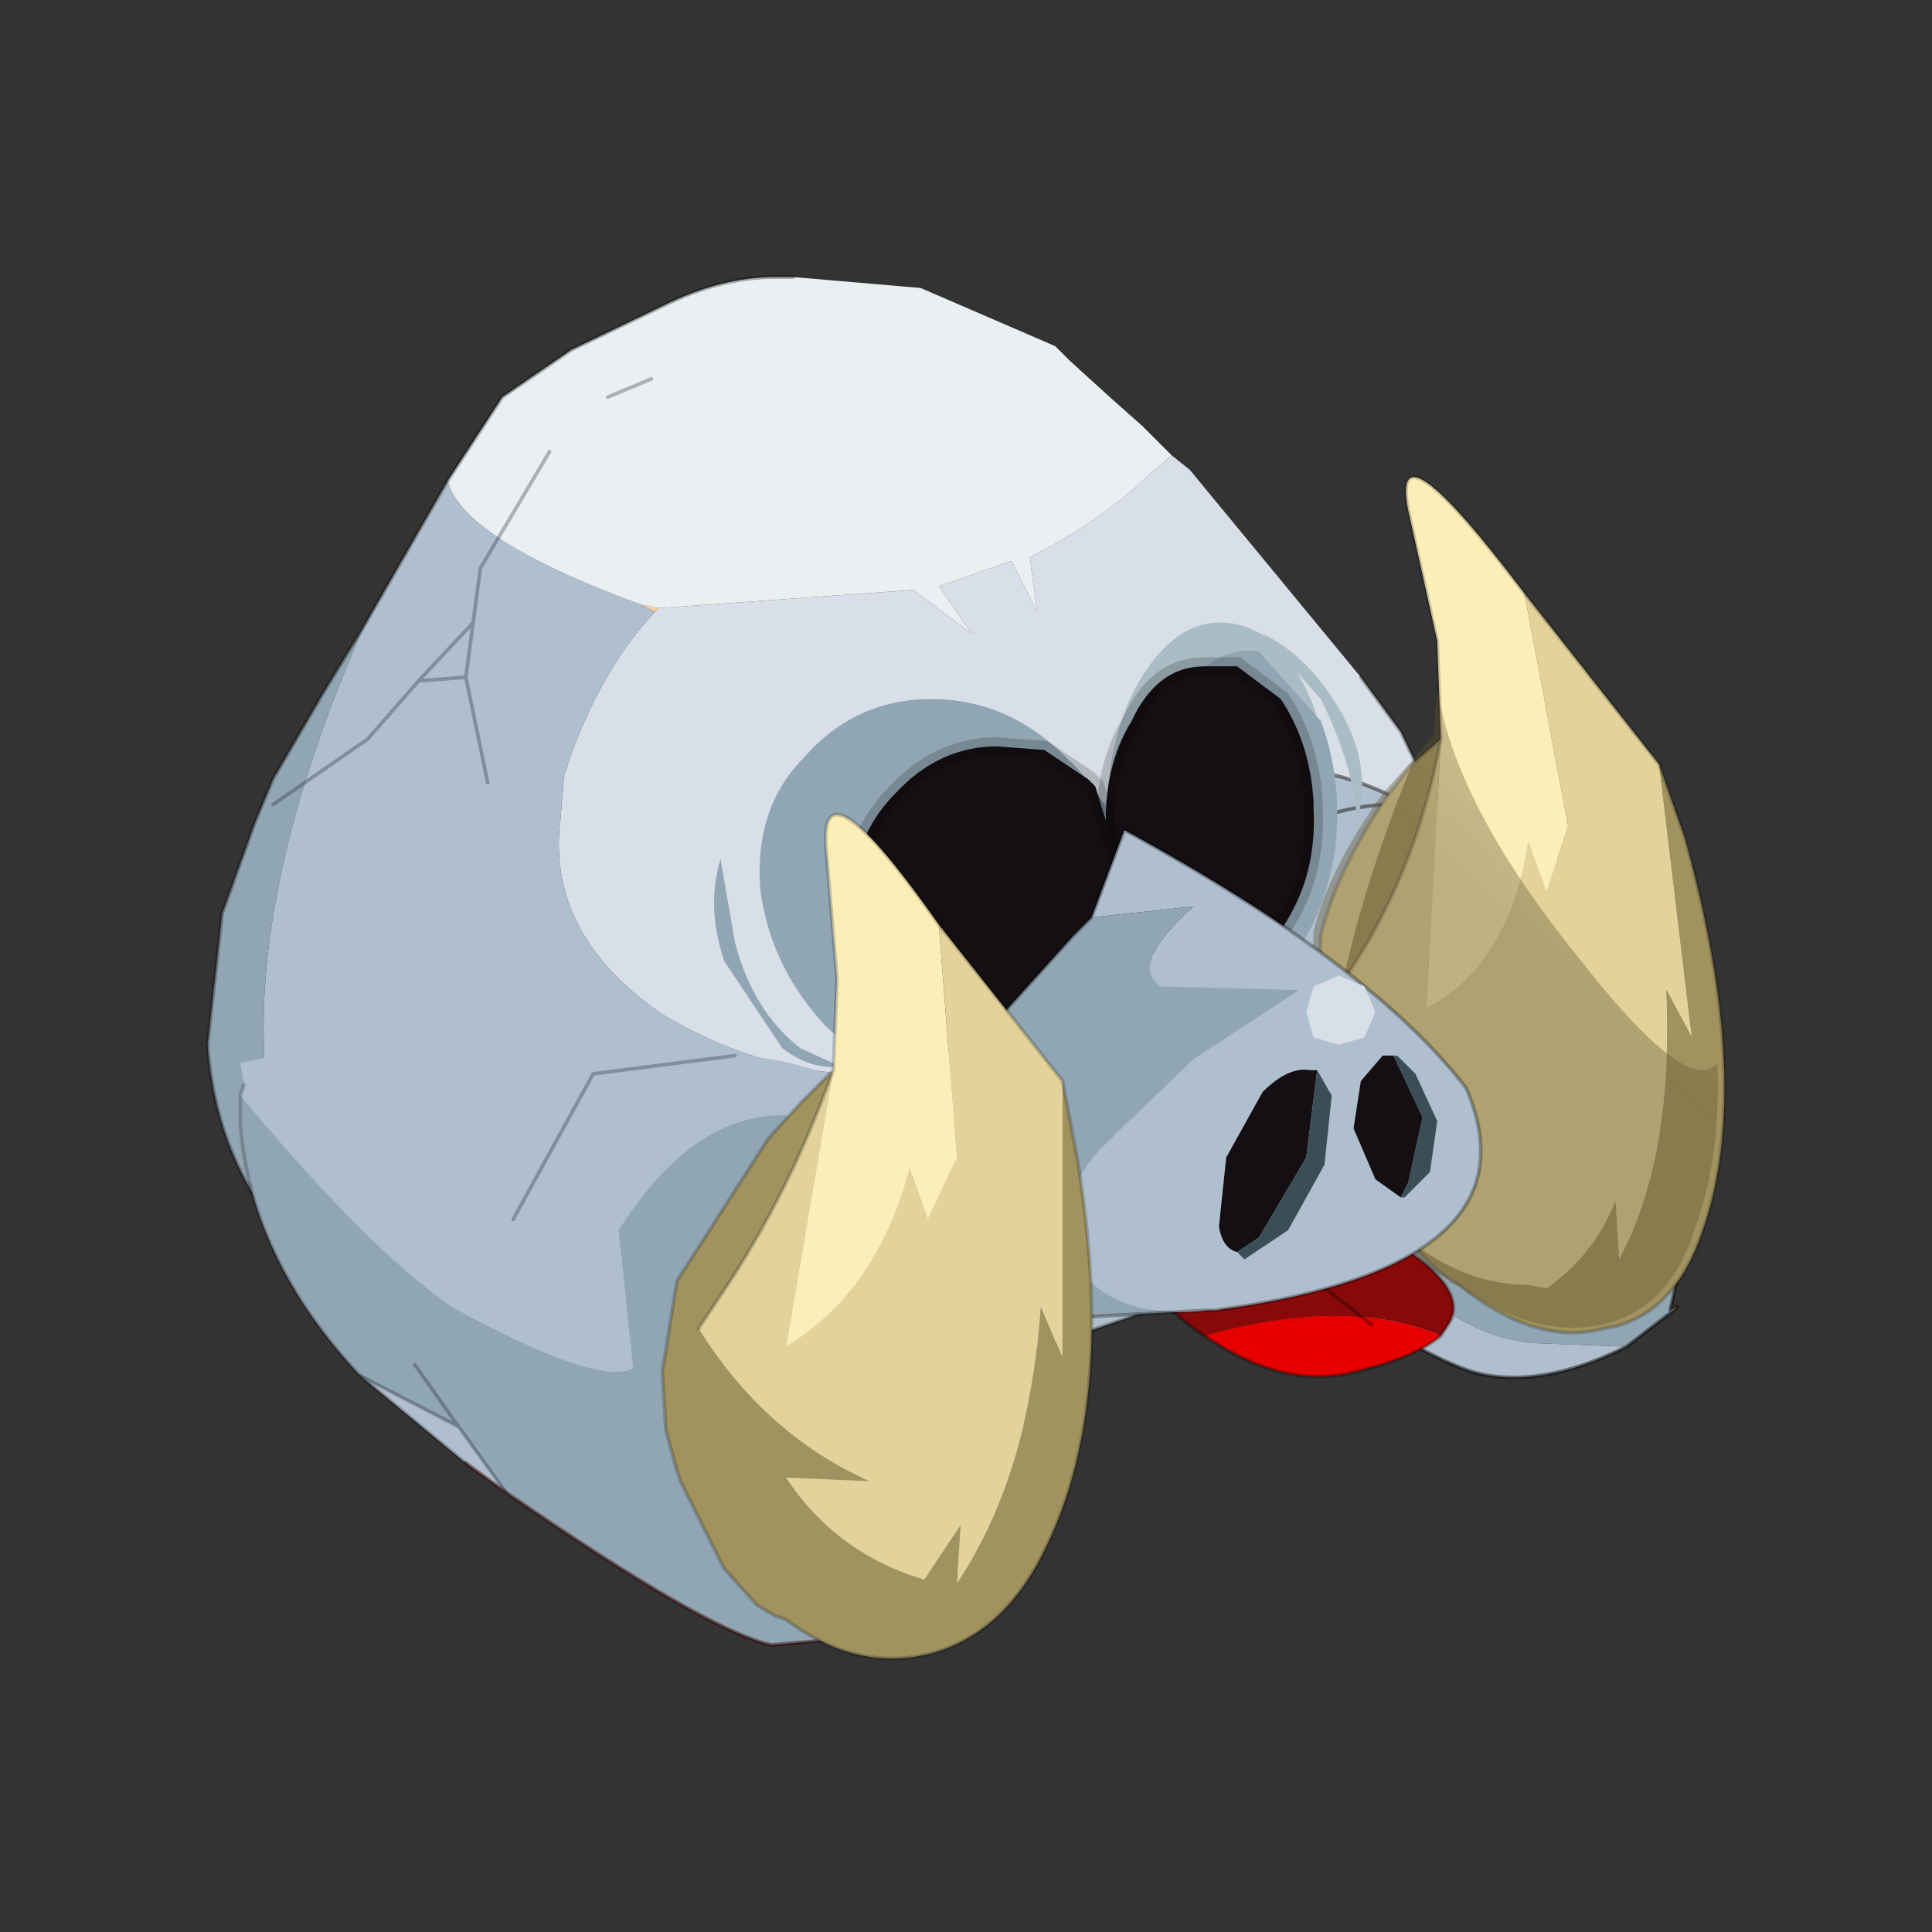 <?xml version="1.0" encoding="UTF-8" standalone="no"?>
<svg xmlns:xlink="http://www.w3.org/1999/xlink" height="440.0px" width="440.0px" xmlns="http://www.w3.org/2000/svg">
  <rect width="100%" height="100%" fill="#333333" stroke="none"/>
  <g transform="matrix(10.0, 0.0, 0.0, 10.0, 0.0, 0.0)">
    <use height="44.0" transform="matrix(0.909, 0.0, 0.0, 0.909, 2.0, 2.0)" width="44.0" xlink:href="#sprite0"/>
  </g>
  <defs>
    <g id="sprite0" transform="matrix(1.0, 0.0, 0.0, 1.0, 0.0, 0.0)">
      <use height="44.0" transform="matrix(1.0, 0.0, 0.0, 1.0, 0.0, 0.0)" width="44.0" xlink:href="#shape0"/>
      <use height="19.05" transform="matrix(1.823, 0.0, 0.0, 1.823, 3.0, 4.65)" width="20.85" xlink:href="#sprite1"/>
    </g>
    <g id="shape0" transform="matrix(1.0, 0.0, 0.0, 1.0, 0.0, 0.0)">
      <path d="M44.0 44.0 L0.0 44.0 0.0 0.0 44.0 0.0 44.0 44.0" fill="#43adca" fill-opacity="0.0" fill-rule="evenodd" stroke="none"/>
    </g>
    <g id="sprite1" transform="matrix(1.0, 0.0, 0.0, 1.0, 0.0, 0.0)">
      <use height="19.05" transform="matrix(1.0, 0.0, 0.0, 1.0, 0.0, 0.0)" width="20.85" xlink:href="#sprite2"/>
    </g>
    <g id="sprite2" transform="matrix(1.0, 0.0, 0.0, 1.0, 9.0, 18.95)">
      <use height="19.05" transform="matrix(1.0, 0.0, 0.0, 1.0, -9.0, -18.95)" width="20.85" xlink:href="#shape1"/>
    </g>
    <g id="shape1" transform="matrix(1.0, 0.0, 0.0, 1.0, 9.0, 18.95)">
      <path d="M-2.85 -14.3 L-2.8 -14.35 -3.05 -14.4 -2.85 -14.3" fill="#ffd09b" fill-rule="evenodd" stroke="none"/>
      <path d="M7.9 -11.6 L7.4 -12.65 6.85 -13.4 4.5 -16.25 4.25 -16.45 3.9 -16.15 3.85 -16.1 Q3.2 -15.5 2.3 -15.05 L2.4 -14.3 2.05 -15.0 1.05 -14.65 1.5 -14.0 0.7 -14.6 -2.8 -14.35 -2.85 -14.3 Q-3.65 -13.45 -4.1 -12.05 L-4.15 -11.45 Q-4.35 -9.9 -2.8 -8.8 -0.55 -7.4 2.35 -8.25 L2.5 -8.2 2.55 -8.2 Q7.95 -9.85 7.9 -11.6" fill="#d9dfe8" fill-rule="evenodd" stroke="none"/>
      <path d="M-5.7 -16.1 L-6.85 -14.1 Q-9.45 -8.2 -7.15 -4.95 -6.55 -4.45 -5.85 -4.1 L-5.05 -3.75 -3.85 -3.3 -1.65 -3.0 -0.05 -3.25 0.45 -3.35 2.05 -4.05 4.1 -4.75 5.0 -4.8 7.1 -5.5 7.45 -5.65 Q8.6 -6.1 9.0 -7.0 9.4 -8.0 8.9 -9.75 8.4 -11.4 7.9 -11.6 7.95 -9.85 2.55 -8.2 L2.5 -8.2 2.35 -8.25 Q-0.55 -7.4 -2.8 -8.8 -4.35 -9.9 -4.15 -11.45 L-4.1 -12.05 Q-3.65 -13.45 -2.85 -14.3 L-3.05 -14.4 Q-5.5 -15.3 -5.7 -16.1" fill="#b0bfce" fill-rule="evenodd" stroke="none"/>
      <path d="M-0.95 -18.9 L-1.2 -18.9 Q-1.95 -18.9 -2.75 -18.5 L-4.0 -17.9 -4.95 -17.25 -5.7 -16.1 Q-5.5 -15.3 -3.05 -14.4 L-2.8 -14.35 0.7 -14.6 1.5 -14.0 1.05 -14.65 2.05 -15.0 2.4 -14.3 2.3 -15.05 Q3.2 -15.5 3.85 -16.1 L3.9 -16.15 4.25 -16.45 3.85 -16.85 3.4 -17.25 2.85 -17.75 2.65 -17.95 0.8 -18.75 -0.95 -18.9" fill="#eaeff2" fill-rule="evenodd" stroke="none"/>
      <path d="M-6.85 -14.1 L-7.4 -13.2 -8.1 -12.0 -8.35 -11.4 -8.8 -10.15 -9.0 -8.35 Q-8.85 -6.25 -7.15 -4.95 -9.45 -8.2 -6.85 -14.1" fill="#91a6b3" fill-rule="evenodd" stroke="none"/>
      <path d="M-0.95 -18.9 L-1.2 -18.9 Q-1.95 -18.9 -2.75 -18.5 L-4.0 -17.9 -4.95 -17.25 -5.7 -16.1 -6.85 -14.1 -7.4 -13.2 -8.1 -12.0 -8.35 -11.4 -8.8 -10.15 -9.0 -8.35 Q-8.85 -6.25 -7.15 -4.95 -6.55 -4.45 -5.85 -4.1 L-5.05 -3.75 -3.85 -3.3 -1.65 -3.0 -0.05 -3.25 0.45 -3.35 2.05 -4.05 4.1 -4.75 5.0 -4.8 7.1 -5.5 7.45 -5.65 Q8.6 -6.1 9.0 -7.0 9.4 -8.0 8.9 -9.75 8.4 -11.4 7.9 -11.6 L7.4 -12.65 6.85 -13.4" fill="none" stroke="#000000" stroke-linecap="round" stroke-linejoin="round" stroke-opacity="0.302" stroke-width="0.05"/>
      <path d="M11.2 -4.75 L11.1 -4.7 11.15 -4.7 11.2 -4.75" fill="#e0a678" fill-rule="evenodd" stroke="none"/>
      <path d="M5.55 -11.15 Q6.55 -11.7 7.5 -11.65 6.55 -11.7 5.55 -11.15 M10.1 -10.4 L9.45 -11.0 Q8.5 -11.65 7.5 -11.65 6.3 -12.3 5.25 -12.1 L2.75 -11.55 1.5 -11.2 1.55 -11.0 1.55 -10.45 Q1.85 -7.9 4.55 -6.1 7.55 -4.1 8.4 -3.85 9.3 -3.6 10.5 -4.2 L9.2 -4.25 Q6.65 -4.55 6.25 -9.25 7.45 -11.7 9.4 -10.45 L10.1 -10.4" fill="#b0bfce" fill-rule="evenodd" stroke="none"/>
      <path d="M10.1 -10.4 L9.4 -10.45 Q7.45 -11.7 6.25 -9.25 6.65 -4.55 9.2 -4.25 L10.5 -4.2 11.15 -4.7 11.1 -4.7 Q11.8 -7.55 10.1 -10.4" fill="#91a6b3" fill-rule="evenodd" stroke="none"/>
      <path d="M7.5 -11.65 Q6.55 -11.7 5.55 -11.15 M5.25 -12.1 Q6.3 -12.3 7.5 -11.65 8.5 -11.65 9.45 -11.0 L10.1 -10.4 M10.5 -4.2 Q9.3 -3.6 8.4 -3.85 7.55 -4.1 4.55 -6.1 M11.2 -4.75 L11.15 -4.7 10.5 -4.2 M11.1 -4.7 Q11.8 -7.55 10.1 -10.4" fill="none" stroke="#000000" stroke-linecap="round" stroke-linejoin="round" stroke-opacity="0.451" stroke-width="0.05"/>
      <path d="M4.55 -6.1 Q1.85 -7.9 1.55 -10.45 L1.55 -11.0" fill="none" stroke="#000000" stroke-linecap="round" stroke-linejoin="round" stroke-opacity="0.451" stroke-width="0.25"/>
      <path d="M5.25 -14.1 Q4.6 -14.3 4.1 -13.75 3.55 -13.15 3.4 -12.1 3.3 -11.05 3.65 -10.15 4.05 -9.25 4.6 -9.05 5.2 -8.8 5.7 -9.4 6.25 -10.0 6.4 -11.05 6.5 -12.1 6.2 -13.0 5.85 -13.9 5.25 -14.1" fill="#aabcc4" fill-rule="evenodd" stroke="none"/>
      <path d="M6.3 -12.8 L5.45 -13.75 Q4.95 -13.85 4.45 -13.3 3.95 -12.75 3.85 -11.85 3.7 -10.9 3.95 -10.1 4.3 -9.25 4.85 -9.15 5.35 -9.0 5.9 -9.55 6.35 -10.1 6.5 -11.05 6.6 -12.0 6.3 -12.8" fill="#91a6b3" fill-rule="evenodd" stroke="none"/>
      <path d="M-1.4 -10.45 Q-1.25 -9.4 -0.5 -8.6 0.3 -7.85 1.35 -7.8 2.4 -7.85 3.1 -8.6 3.8 -9.35 3.7 -10.45 3.6 -11.55 2.8 -12.3 2.0 -13.1 0.95 -13.1 -0.1 -13.1 -0.8 -12.3 -1.5 -11.6 -1.4 -10.45" fill="#91a6b3" fill-rule="evenodd" stroke="none"/>
      <path d="M6.2 -11.7 Q6.15 -12.5 5.75 -13.1 L5.15 -13.55 4.7 -13.55 Q4.05 -13.55 3.7 -12.8 3.3 -12.15 3.35 -11.25 3.35 -10.4 3.8 -9.8 L4.15 -9.45 4.8 -9.3 Q5.4 -9.4 5.8 -10.0 6.25 -10.7 6.2 -11.6 L6.2 -11.7" fill="#130f12" fill-rule="evenodd" stroke="none"/>
      <path d="M6.2 -11.7 L6.2 -11.6 Q6.25 -10.7 5.8 -10.0 5.4 -9.4 4.8 -9.3 L4.15 -9.45 3.8 -9.8 Q3.35 -10.4 3.35 -11.25 3.3 -12.15 3.7 -12.8 4.05 -13.55 4.7 -13.55 L5.15 -13.55 5.75 -13.1 Q6.15 -12.5 6.2 -11.7 Z" fill="none" stroke="#000000" stroke-linecap="butt" stroke-linejoin="miter" stroke-miterlimit="3.0" stroke-opacity="0.18" stroke-width="0.25"/>
      <path d="M-0.85 -8.3 Q-1.5 -8.8 -1.75 -9.75 L-1.95 -10.9 Q-2.15 -10.25 -1.9 -9.5 L-1.1 -8.3 Q-0.7 -8.0 -0.3 -8.05 L-0.85 -8.3" fill="#91a6b3" fill-rule="evenodd" stroke="none"/>
      <path d="M5.5 -14.0 L6.3 -13.1 Q6.75 -12.2 6.8 -11.4 L6.65 -10.75 6.85 -11.65 Q6.95 -12.35 6.5 -13.05 6.1 -13.7 5.5 -14.0" fill="#aabcc4" fill-rule="evenodd" stroke="none"/>
      <path d="M0.45 -11.8 Q-0.15 -11.2 -0.15 -10.25 -0.2 -9.35 0.3 -8.8 L0.75 -8.4 1.65 -8.15 Q2.4 -8.2 3.0 -8.85 3.6 -9.45 3.7 -10.35 L3.65 -10.45 3.2 -11.9 3.1 -12.0 2.5 -12.4 1.85 -12.45 Q1.05 -12.45 0.45 -11.8" fill="#130f12" fill-rule="evenodd" stroke="none"/>
      <path d="M0.45 -11.8 Q1.05 -12.45 1.85 -12.45 L2.5 -12.4 3.1 -12.0 3.2 -11.9 3.65 -10.45 3.7 -10.35 Q3.6 -9.45 3.0 -8.85 2.4 -8.2 1.65 -8.15 L0.75 -8.4 0.3 -8.8 Q-0.2 -9.35 -0.15 -10.25 -0.15 -11.2 0.45 -11.8 Z" fill="none" stroke="#000000" stroke-linecap="butt" stroke-linejoin="miter" stroke-miterlimit="3.0" stroke-opacity="0.18" stroke-width="0.25"/>
      <path d="M10.95 -12.2 L11.3 -11.2 Q12.25 -7.8 11.55 -5.8 11.15 -4.6 10.2 -4.45 9.25 -4.2 8.2 -5.05 L8.1 -5.1 7.85 -5.3 7.35 -5.8 Q8.2 -5.05 9.15 -5.05 L9.4 -5.0 Q10.05 -5.45 10.35 -6.2 L10.4 -5.4 Q11.15 -6.8 11.05 -9.1 L11.4 -8.45 10.95 -12.2 M7.55 -12.2 L7.95 -12.55 Q7.65 -10.9 6.85 -9.6 L6.6 -9.2 Q6.9 -10.6 7.55 -12.2" fill="#a19360" fill-rule="evenodd" stroke="none"/>
      <path d="M9.1 -14.55 L10.95 -12.2 11.4 -8.45 11.05 -9.1 Q11.15 -6.8 10.4 -5.4 L10.35 -6.2 Q10.05 -5.45 9.4 -5.0 L9.15 -5.05 Q8.2 -5.05 7.35 -5.8 6.9 -6.35 6.6 -7.1 L6.55 -7.25 6.35 -7.85 6.25 -8.55 6.3 -9.85 Q6.5 -10.7 7.2 -11.75 L7.55 -12.2 Q6.9 -10.6 6.6 -9.2 L6.85 -9.6 Q7.65 -10.9 7.95 -12.55 L7.75 -8.85 Q8.9 -9.45 9.15 -11.15 L9.4 -10.45 9.7 -11.35 9.1 -14.55" fill="#e3d39a" fill-rule="evenodd" stroke="none"/>
      <path d="M7.95 -12.55 L7.9 -13.9 7.5 -15.7 Q7.25 -17.0 9.1 -14.55 L9.7 -11.35 9.4 -10.45 9.15 -11.15 Q8.9 -9.45 7.75 -8.85 L7.95 -12.55" fill="#fceeb7" fill-rule="evenodd" stroke="none"/>
      <path d="M7.95 -12.55 L7.9 -13.9 7.5 -15.7 Q7.25 -17.0 9.1 -14.55 L10.95 -12.2 11.3 -11.2 Q12.25 -7.8 11.55 -5.8 11.15 -4.6 10.2 -4.45 9.25 -4.2 8.2 -5.05 L8.1 -5.1 7.85 -5.3 7.35 -5.8 Q6.9 -6.35 6.6 -7.1 L6.55 -7.25 6.35 -7.85 6.25 -8.55 6.3 -9.85 Q6.5 -10.7 7.2 -11.75 L7.55 -12.2 7.95 -12.55 Q7.65 -10.9 6.85 -9.6 L6.6 -9.2" fill="none" stroke="#000000" stroke-linecap="round" stroke-linejoin="round" stroke-opacity="0.2" stroke-width="0.05"/>
      <path d="M7.9 -13.25 Q8.15 -11.65 9.8 -9.6 11.35 -7.6 11.75 -8.1 11.8 -6.8 11.45 -5.85 11.1 -4.7 10.15 -4.5 9.2 -4.3 8.1 -5.1 L8.0 -5.15 7.7 -5.35 7.25 -5.85 6.55 -7.15 6.45 -7.3 6.3 -7.85 6.15 -8.6 6.2 -9.9 Q6.4 -10.75 7.15 -11.8 L7.55 -12.25 7.85 -12.6 7.9 -13.25" fill="url(#gradient0)" fill-rule="evenodd" stroke="none"/>
      <path d="M4.7 -4.35 Q6.65 -4.9 7.95 -4.35 7.6 -4.05 6.75 -3.85 5.8 -3.6 4.7 -4.35" fill="#e60000" fill-rule="evenodd" stroke="none"/>
      <path d="M7.95 -4.35 Q6.65 -4.9 4.7 -4.35 L4.55 -4.45 4.25 -4.7 7.45 -5.55 Q8.35 -4.95 8.05 -4.5 L7.95 -4.35" fill="#880909" fill-rule="evenodd" stroke="none"/>
      <path d="M4.7 -4.35 Q5.8 -3.6 6.75 -3.85 7.6 -4.05 7.95 -4.35 L8.05 -4.5 Q8.35 -4.95 7.45 -5.55 L4.25 -4.7 4.55 -4.45 4.7 -4.35 Z" fill="none" stroke="#000000" stroke-linecap="round" stroke-linejoin="round" stroke-opacity="0.302" stroke-width="0.05"/>
      <path d="M6.05 -5.25 L7.0 -4.5" fill="none" stroke="#000000" stroke-linecap="round" stroke-linejoin="round" stroke-opacity="0.302" stroke-width="0.05"/>
      <path d="M3.15 -10.1 L4.55 -10.25 Q3.65 -9.45 4.1 -9.15 L6.0 -9.1 4.55 -8.15 3.3 -6.95 Q2.45 -6.0 2.95 -5.3 3.5 -4.55 4.75 -4.7 L4.85 -4.7 Q9.35 -5.3 8.3 -7.75 7.0 -9.45 3.6 -11.3 L3.15 -10.1" fill="#b0bfce" fill-rule="evenodd" stroke="none"/>
      <path d="M3.15 -10.1 L2.9 -9.85 1.05 -7.8 Q-2.05 -3.25 2.9 -4.6 L4.75 -4.7 Q3.5 -4.55 2.95 -5.3 2.45 -6.0 3.3 -6.95 L4.55 -8.15 6.0 -9.1 4.1 -9.15 Q3.65 -9.45 4.55 -10.25 L3.15 -10.1" fill="#91a6b3" fill-rule="evenodd" stroke="none"/>
      <path d="M4.75 -4.7 L2.9 -4.6 Q-2.05 -3.25 1.05 -7.8 L2.9 -9.85 3.15 -10.1 M4.75 -4.7 L4.85 -4.7 Q9.35 -5.3 8.3 -7.75 7.0 -9.45 3.6 -11.3 L3.15 -10.1" fill="none" stroke="#000000" stroke-linecap="round" stroke-linejoin="round" stroke-opacity="0.302" stroke-width="0.05"/>
      <path d="M1.85 -0.8 L1.9 -0.8 1.9 -0.85 1.85 -0.8" fill="#e0a678" fill-rule="evenodd" stroke="none"/>
      <path d="M-8.55 -7.65 Q-6.8 -5.55 -5.65 -4.75 -3.65 -3.65 -3.15 -3.9 L-3.35 -5.8 Q-1.8 -8.25 0.35 -6.9 L1.15 -6.75 0.4 -7.45 Q-0.55 -8.15 -1.75 -8.2 -3.0 -9.0 -4.3 -8.8 L-7.1 -8.4 -8.55 -8.1 -8.5 -7.8 -8.55 -7.65 M-4.9 -2.2 L-5.55 -3.1 -6.9 -3.8 -5.45 -2.6 -4.9 -2.2 M-4.8 -5.95 L-3.7 -7.95 -1.75 -8.2 -3.7 -7.95 -4.8 -5.95" fill="#b0bfce" fill-rule="evenodd" stroke="none"/>
      <path d="M1.15 -6.75 L0.35 -6.9 Q-1.8 -8.25 -3.35 -5.8 L-3.15 -3.9 Q-3.65 -3.65 -5.65 -4.75 -6.8 -5.55 -8.55 -7.65 L-8.55 -7.25 Q-8.4 -5.4 -6.9 -3.8 L-5.55 -3.1 -4.9 -2.2 Q-2.15 -0.3 -1.25 -0.1 L1.05 -0.3 1.9 -0.8 1.85 -0.8 Q2.85 -3.75 1.15 -6.75 M-6.15 -3.95 L-5.55 -3.1 -6.15 -3.95" fill="#91a6b3" fill-rule="evenodd" stroke="none"/>
      <path d="M1.9 -0.8 L1.05 -0.3 -1.25 -0.1 Q-2.15 -0.3 -4.9 -2.2 L-5.45 -2.6 M1.9 -0.85 L1.9 -0.8" fill="none" stroke="#330000" stroke-linecap="round" stroke-linejoin="round" stroke-opacity="0.451" stroke-width="0.05"/>
      <path d="M-8.55 -7.65 L-8.5 -7.8 M-6.9 -3.8 Q-8.4 -5.4 -8.55 -7.25 L-8.55 -7.65 M-5.45 -2.6 L-6.9 -3.8" fill="none" stroke="#000000" stroke-linecap="round" stroke-linejoin="round" stroke-opacity="0.2" stroke-width="0.05"/>
      <path d="M-4.9 -2.2 L-5.55 -3.1 -6.15 -3.95 M-1.75 -8.2 L-3.7 -7.95 -4.8 -5.95 M-6.9 -3.8 L-5.55 -3.1" fill="none" stroke="#181f2c" stroke-linecap="round" stroke-linejoin="round" stroke-opacity="0.302" stroke-width="0.05"/>
      <path d="M2.75 -7.85 L2.95 -6.8 Q3.5 -3.5 2.55 -1.5 2.0 -0.3 1.0 0.0 -0.05 0.3 -1.05 -0.45 L-1.2 -0.5 -1.45 -0.65 -1.9 -1.15 -2.5 -2.35 -2.55 -2.5 -2.7 -3.05 -2.75 -3.85 -2.55 -5.1 -1.3 -7.05 -0.85 -7.55 -0.4 -8.0 Q-1.0 -6.3 -1.95 -4.9 L-2.25 -4.45 Q-1.35 -3.0 0.1 -2.35 L-1.05 -2.4 Q-0.35 -1.35 0.85 -1.0 L1.35 -1.75 1.3 -0.95 Q2.3 -2.45 2.45 -4.75 L2.75 -4.05 2.75 -7.85" fill="#a19360" fill-rule="evenodd" stroke="none"/>
      <path d="M1.05 -10.0 L2.75 -7.85 2.75 -4.05 2.45 -4.75 Q2.3 -2.45 1.3 -0.95 L1.35 -1.75 0.85 -1.0 Q-0.35 -1.35 -1.05 -2.4 L0.1 -2.35 Q-1.35 -3.0 -2.25 -4.45 L-1.95 -4.9 Q-1.0 -6.3 -0.4 -8.0 L-1.05 -4.2 Q0.2 -4.95 0.65 -6.65 L0.9 -5.95 1.3 -6.8 1.05 -10.0" fill="#e3d39a" fill-rule="evenodd" stroke="none"/>
      <path d="M-0.4 -8.0 L-0.35 -9.25 -0.5 -11.05 Q-0.6 -12.35 1.05 -10.0 L1.3 -6.8 0.9 -5.95 0.65 -6.65 Q0.2 -4.95 -1.05 -4.2 L-0.4 -8.0" fill="#fceeb7" fill-rule="evenodd" stroke="none"/>
      <path d="M2.75 -7.85 L2.95 -6.8 Q3.5 -3.5 2.55 -1.5 2.0 -0.3 1.0 0.0 -0.05 0.3 -1.05 -0.45 L-1.2 -0.5 -1.45 -0.65 -1.9 -1.15 -2.5 -2.35 -2.55 -2.5 -2.7 -3.05 -2.75 -3.85 -2.55 -5.1 -1.3 -7.05 -0.85 -7.55 -0.4 -8.0 -0.35 -9.25 -0.5 -11.05 Q-0.6 -12.35 1.05 -10.0 L2.75 -7.85 M-2.25 -4.45 L-1.95 -4.9 Q-1.0 -6.3 -0.4 -8.0" fill="none" stroke="#000000" stroke-linecap="round" stroke-linejoin="round" stroke-opacity="0.2" stroke-width="0.05"/>
      <path d="M5.15 -5.5 L5.45 -5.7 6.1 -6.8 6.25 -8.0 6.15 -8.0 Q5.85 -8.05 5.5 -7.7 L5.0 -6.8 4.9 -5.85 Q4.95 -5.55 5.15 -5.5" fill="#130f12" fill-rule="evenodd" stroke="none"/>
      <path d="M5.15 -5.5 L5.25 -5.4 5.85 -5.8 6.35 -6.7 6.45 -7.65 6.25 -8.0 6.1 -6.8 5.45 -5.7 5.15 -5.5" fill="#3c4e55" fill-rule="evenodd" stroke="none"/>
      <path d="M7.3 -8.2 L7.35 -8.2 7.3 -8.2" fill="#9f5b3e" fill-rule="evenodd" stroke="none"/>
      <path d="M7.4 -6.25 L7.5 -6.45 7.7 -7.35 7.3 -8.2 7.15 -8.2 6.85 -7.85 6.75 -7.2 7.05 -6.5 7.4 -6.25" fill="#130f12" fill-rule="evenodd" stroke="none"/>
      <path d="M7.35 -8.2 L7.3 -8.2 7.7 -7.35 7.5 -6.45 7.4 -6.25 7.45 -6.25 7.8 -6.6 7.9 -7.3 7.6 -7.95 7.35 -8.2" fill="#3c4e55" fill-rule="evenodd" stroke="none"/>
      <path d="M-3.5 -17.25 L-2.9 -17.5 M-5.35 -14.15 L-6.1 -13.35 -5.45 -13.4 -5.35 -14.15 -5.25 -14.9 -4.3 -16.5 M-8.1 -11.65 L-6.8 -12.55 -6.1 -13.35 M-5.45 -13.4 L-5.15 -11.95" fill="none" stroke="#181f2c" stroke-linecap="round" stroke-linejoin="round" stroke-opacity="0.302" stroke-width="0.05"/>
      <path d="M6.9 -8.45 L6.55 -8.35 6.2 -8.45 6.1 -8.8 6.2 -9.15 6.55 -9.3 6.9 -9.15 7.05 -8.8 6.9 -8.45" fill="#d9dfe8" fill-rule="evenodd" stroke="none"/>
    </g>
    <linearGradient gradientTransform="matrix(0.002, -0.004, 0.004, 0.004, 8.8, -9.55)" gradientUnits="userSpaceOnUse" id="gradient0" spreadMethod="pad" x1="-819.2" x2="819.2">
      <stop offset="0.549" stop-color="#615731" stop-opacity="0.4"/>
      <stop offset="0.82" stop-color="#615731" stop-opacity="0.302"/>
      <stop offset="1.0" stop-color="#ffffff" stop-opacity="0.0"/>
    </linearGradient>
  </defs>
</svg>
